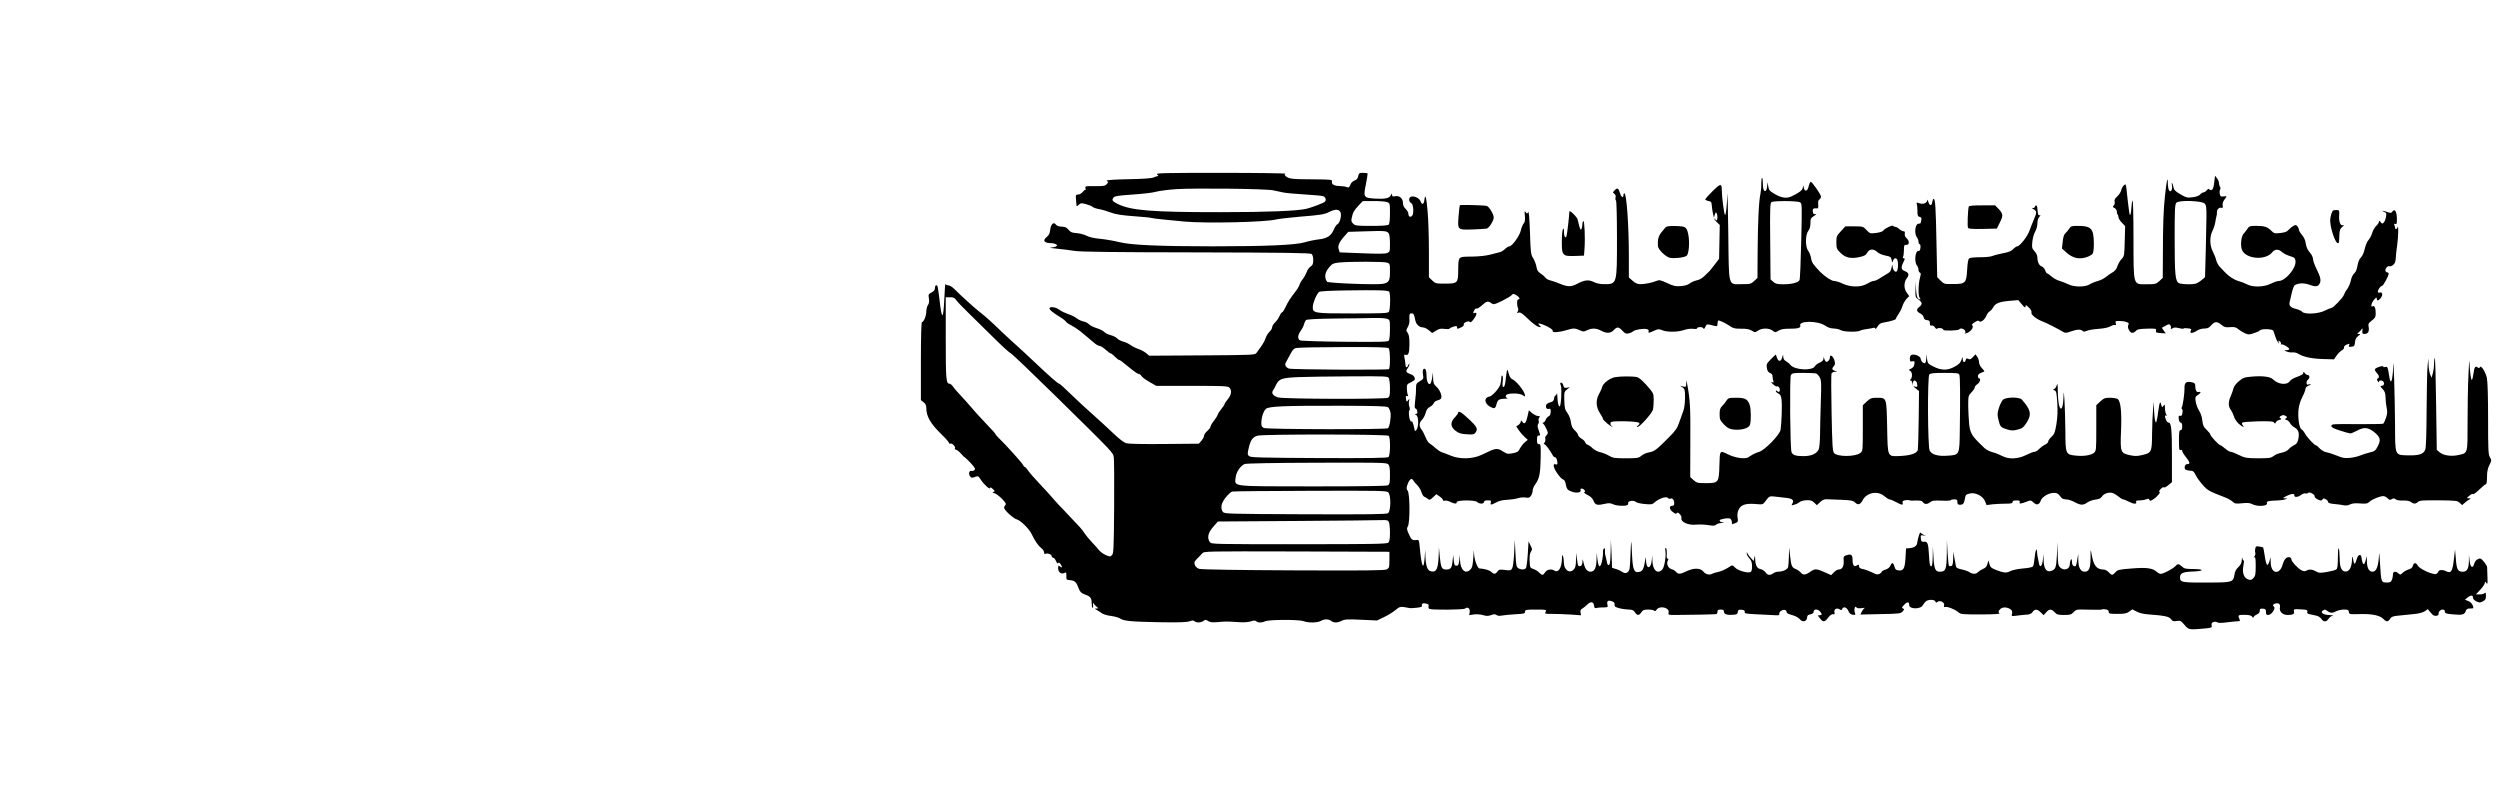 <?xml version="1.0" standalone="no"?>
<!DOCTYPE svg PUBLIC "-//W3C//DTD SVG 20010904//EN"
 "http://www.w3.org/TR/2001/REC-SVG-20010904/DTD/svg10.dtd">
<svg version="1.0" xmlns="http://www.w3.org/2000/svg"
 width="2313pt" height="741pt" viewBox="0 0 2313 741"
 preserveAspectRatio="xMidYMid meet">
<g transform="translate(0,741) scale(0.1,-0.1)"
fill="#000000" stroke="none">
<path d="M10706 5795 c10 -8 15 -14 9 -14 -5 1 -23 -4 -40 -12 -21 -9 -88 -14
-232 -17 -116 -2 -203 -7 -203 -13 0 -5 5 -9 10 -9 6 0 2 -10 -9 -22 -18 -19
-30 -21 -112 -20 -87 1 -91 0 -86 -20 3 -11 3 -17 0 -14 -3 3 -14 -6 -25 -19
-11 -14 -30 -25 -43 -25 -20 0 -23 -4 -21 -32 2 -18 4 -44 5 -57 1 -24 1 -24
21 -6 19 17 26 18 68 6 26 -7 54 -18 62 -26 8 -7 35 -16 60 -20 24 -4 72 -18
106 -31 46 -17 99 -26 210 -34 82 -6 156 -13 164 -16 8 -3 60 -10 115 -15 55
-5 143 -14 195 -19 192 -18 754 -6 849 20 20 5 117 16 216 25 207 17 227 21
277 46 79 40 120 12 99 -68 -6 -23 -18 -44 -26 -47 -9 -3 -24 -25 -34 -49 -26
-60 -62 -83 -141 -92 -36 -4 -94 -16 -130 -27 -84 -25 -354 -37 -850 -37 -495
0 -762 12 -865 39 -44 11 -122 25 -172 30 -59 5 -106 16 -130 29 -21 11 -62
22 -92 24 -43 3 -57 9 -75 31 -17 21 -31 28 -63 29 -27 1 -47 8 -55 20 -20 28
-47 2 -52 -51 -3 -31 -11 -48 -30 -63 -44 -35 -27 -58 44 -59 14 0 32 -5 40
-10 13 -9 13 -11 0 -20 -8 -5 -31 -10 -50 -11 -19 -1 8 -5 60 -10 52 -5 124
-14 160 -20 47 -9 356 -13 1122 -14 829 -2 1061 -5 1073 -15 9 -8 15 -29 15
-56 0 -35 -5 -47 -24 -60 -14 -8 -30 -31 -36 -50 -7 -19 -22 -47 -34 -62 -13
-15 -27 -38 -31 -52 -4 -14 -19 -41 -34 -60 -62 -82 -72 -98 -95 -147 -14 -29
-29 -53 -34 -53 -5 0 -16 -15 -23 -32 -7 -18 -26 -45 -41 -60 -15 -14 -28 -35
-28 -45 0 -11 -11 -30 -25 -43 -13 -12 -30 -39 -36 -59 -6 -20 -25 -54 -41
-76 -16 -22 -35 -49 -43 -60 -13 -19 -26 -20 -503 -23 l-490 -3 -28 24 c-16
13 -47 30 -69 37 -22 7 -54 23 -71 35 -17 13 -48 28 -71 34 -22 6 -48 19 -57
30 -9 10 -36 24 -60 30 -23 6 -50 19 -60 30 -10 11 -42 27 -70 35 -29 9 -61
25 -71 36 -10 11 -33 23 -52 26 -19 4 -46 17 -61 29 -15 12 -50 30 -79 39 -28
10 -63 26 -77 37 -35 28 -96 37 -96 15 0 -14 30 -38 114 -90 17 -11 35 -26 39
-33 4 -7 27 -23 50 -34 23 -12 58 -35 77 -50 19 -16 48 -39 63 -52 15 -12 44
-37 64 -54 20 -18 44 -33 55 -33 10 0 35 -16 57 -35 21 -19 43 -35 48 -35 5 0
22 -13 38 -30 16 -16 33 -30 38 -30 9 0 24 -11 120 -90 27 -22 55 -40 63 -40
7 0 19 -9 26 -20 7 -12 41 -36 75 -55 l61 -35 330 0 c287 0 333 -2 346 -16 25
-25 19 -69 -14 -107 -16 -19 -30 -40 -30 -45 0 -6 -13 -26 -29 -44 -15 -18
-31 -43 -35 -55 -4 -12 -20 -38 -36 -58 -17 -21 -30 -44 -30 -51 0 -8 -13 -26
-30 -41 -16 -14 -30 -34 -30 -44 0 -10 -11 -31 -24 -46 l-24 -28 -319 -3
c-199 -2 -331 1 -353 7 -22 7 -67 41 -120 92 -47 45 -135 126 -196 180 -61 54
-153 139 -203 188 -51 50 -96 91 -101 91 -12 0 -84 63 -233 204 -70 66 -144
135 -163 151 -20 17 -82 74 -138 127 -107 103 -131 125 -211 189 -46 36 -158
138 -230 209 -17 17 -40 30 -52 30 -12 0 -23 6 -25 12 -3 7 -8 -52 -11 -131
-10 -211 -23 -210 -47 4 -7 55 -14 103 -17 108 -10 16 -23 6 -23 -18 0 -17 -9
-29 -31 -41 -29 -15 -31 -18 -25 -55 5 -28 2 -47 -9 -62 -8 -12 -15 -39 -15
-60 0 -40 -24 -97 -40 -97 -6 0 -10 -133 -10 -361 l0 -361 25 -20 c17 -13 25
-29 25 -51 0 -80 38 -146 143 -248 37 -36 67 -71 67 -77 0 -6 6 -9 13 -6 17 6
51 -31 42 -45 -3 -6 0 -11 8 -11 8 0 29 -16 46 -35 17 -19 32 -35 35 -35 3 0
27 -24 55 -52 38 -41 47 -56 38 -66 -6 -7 -18 -11 -28 -9 -22 6 -31 -26 -14
-50 12 -16 18 -16 45 -6 29 11 32 10 54 -25 29 -45 86 -96 86 -77 0 9 8 6 24
-8 22 -19 23 -23 8 -28 -13 -5 -11 -7 8 -12 14 -3 45 -27 70 -52 34 -35 41
-48 32 -57 -7 -7 -12 -18 -12 -26 0 -21 87 -101 118 -108 34 -9 114 -87 136
-134 31 -65 61 -109 89 -130 15 -12 27 -30 27 -41 0 -12 4 -17 11 -14 16 11
59 -4 59 -20 0 -8 6 -15 14 -15 7 0 19 -14 26 -31 8 -19 16 -26 20 -19 5 8 13
5 23 -11 19 -26 14 -38 -8 -19 -13 11 -15 8 -15 -18 0 -37 29 -58 59 -43 16 9
18 6 17 -27 -1 -36 0 -37 36 -40 42 -4 57 -18 78 -76 13 -34 23 -43 59 -57 51
-18 61 -32 61 -81 0 -20 4 -39 8 -42 5 -3 7 9 5 27 -2 18 0 25 3 17 4 -8 16
-23 28 -32 20 -17 21 -18 1 -18 -19 0 -19 -1 1 -13 12 -6 33 -20 48 -31 14
-10 52 -21 85 -25 32 -4 69 -14 83 -23 36 -24 99 -30 363 -35 173 -3 251 -1
278 8 29 10 40 10 49 1 16 -16 59 -14 82 3 17 13 23 13 44 -1 18 -12 39 -14
85 -10 75 7 90 7 192 0 52 -4 93 -1 118 7 29 9 40 10 49 1 15 -15 53 -15 81
-1 31 17 313 18 356 2 44 -17 130 -16 161 2 33 19 71 19 96 0 25 -19 58 -19
97 1 27 14 53 16 179 10 l148 -7 64 31 c36 16 83 46 106 65 42 35 47 36 125
20 11 -3 44 -2 73 2 38 4 52 10 48 19 -7 19 11 27 41 19 18 -4 24 -11 20 -25
-3 -10 1 -21 9 -24 28 -11 315 -8 328 3 24 20 48 2 44 -31 l-5 -30 43 7 c25 3
60 1 84 -6 33 -10 48 -10 76 0 27 10 38 10 49 1 10 -8 28 -10 52 -5 21 4 77 9
126 12 78 4 87 6 87 24 0 17 8 19 100 19 98 0 100 -1 90 -20 -10 -19 -8 -20
62 -20 40 0 116 -3 169 -6 l97 -7 -5 26 c-4 18 1 28 16 36 11 6 32 23 46 37
32 32 59 28 63 -9 3 -21 8 -27 19 -23 8 3 36 6 63 6 43 0 48 2 43 20 -10 37 3
50 37 38 24 -8 30 -16 28 -32 -2 -17 5 -23 42 -33 25 -7 64 -12 87 -13 34 0
46 -5 59 -25 21 -32 39 -32 60 0 14 21 24 25 65 25 26 0 51 -5 54 -11 5 -6 13
-3 22 10 29 42 122 18 111 -27 -6 -20 -2 -22 55 -22 166 1 364 5 385 8 6 1 12
11 12 22 0 16 7 20 30 20 23 0 30 -4 30 -20 0 -23 29 -33 86 -28 32 2 40 7 42
26 3 19 9 23 35 20 24 -2 31 -7 29 -20 -2 -15 12 -17 115 -22 65 -3 138 -6
163 -8 38 -3 45 0 42 14 -3 19 33 42 54 34 8 -3 14 -12 14 -20 0 -9 19 -19 51
-27 30 -8 58 -23 69 -36 28 -36 70 -24 70 19 0 13 10 20 30 24 21 5 30 12 30
25 0 28 44 25 64 -5 15 -23 14 -25 -5 -28 l-21 -3 22 -28 c28 -36 42 -34 75 9
18 23 33 34 45 31 13 -3 16 1 12 19 -5 28 22 43 48 26 14 -9 19 -8 24 3 10 27
42 17 57 -17 10 -24 22 -34 42 -36 24 -3 26 -1 18 20 -10 28 1 69 14 49 5 -9
21 -11 49 -8 22 3 35 4 28 1 -7 -3 -19 -18 -26 -33 l-14 -27 186 4 c176 3 188
5 205 25 17 19 17 22 3 27 -13 4 -12 10 10 33 29 31 49 31 48 -1 -1 -40 105
-41 126 -2 5 10 17 26 26 34 20 21 83 21 90 1 5 -12 9 -13 20 -4 23 19 68 -5
61 -32 -4 -15 -2 -19 8 -15 19 7 95 -23 123 -48 22 -20 36 -21 207 -21 116 0
180 4 174 10 -13 13 -11 21 7 39 20 21 63 20 93 0 17 -12 21 -22 16 -41 -6
-26 -6 -26 47 -19 29 4 70 8 90 9 26 1 43 9 53 24 21 30 43 29 76 -3 l27 -26
23 26 c28 33 49 33 79 1 20 -22 32 -25 87 -25 56 0 67 3 88 26 24 26 26 26
145 23 66 -2 120 -1 120 2 0 3 14 4 30 1 21 -3 30 -10 30 -23 0 -17 8 -19 80
-19 67 0 86 4 109 21 l29 21 39 -20 c22 -13 64 -23 103 -26 158 -12 199 -20
216 -45 14 -19 22 -22 53 -17 33 6 39 3 72 -36 41 -47 39 -46 190 -33 62 6 66
8 61 30 -3 17 2 25 18 30 11 4 26 2 33 -3 8 -7 40 -7 92 0 44 5 90 10 102 10
19 0 20 3 11 24 -15 32 -8 37 54 35 37 0 57 -6 66 -18 7 -10 12 -12 12 -4 0 6
12 17 28 24 15 7 27 18 28 25 1 6 2 17 3 23 0 6 13 9 29 7 22 -2 27 -8 27 -31
-1 -22 4 -27 22 -27 27 0 69 58 53 74 -15 15 -12 24 9 31 33 10 51 -4 45 -35
-8 -38 24 -70 70 -70 51 0 67 9 60 34 -5 20 -2 21 61 18 59 -3 66 -6 62 -22
-4 -14 3 -20 27 -24 17 -4 44 -9 59 -13 16 -3 35 -16 44 -29 20 -31 46 -31 67
0 8 14 26 27 38 29 13 2 0 5 -28 6 -56 1 -91 24 -63 42 19 12 22 11 45 -6 25
-19 45 -19 80 0 16 8 48 15 71 15 36 0 42 -3 45 -22 3 -22 6 -23 98 -20 113 4
191 -12 221 -45 28 -29 43 -29 62 1 13 20 27 25 79 30 35 4 97 10 138 14 48 4
85 14 104 26 l28 20 27 -33 c20 -24 33 -32 52 -29 13 2 23 9 21 17 -4 19 17
41 39 41 12 0 19 -7 19 -19 0 -16 11 -20 80 -26 85 -8 103 -2 115 36 5 14 16
19 40 19 32 0 33 1 23 28 -7 18 -23 34 -42 41 l-31 12 24 19 c30 25 51 25 51
1 0 -12 12 -26 31 -35 28 -14 34 -14 60 0 24 12 29 21 29 51 0 29 -3 34 -12
25 -7 -7 -27 -12 -46 -12 l-35 0 42 45 c22 24 41 52 41 62 0 15 1 15 13 -1 12
-16 13 -8 11 55 -1 41 -2 82 -3 91 0 10 -15 33 -31 52 -27 31 -33 33 -55 22
-15 -6 -29 -24 -33 -41 -14 -50 -36 -37 -43 25 l-6 55 -1 -62 c-2 -67 -18 -93
-56 -93 -46 0 -57 20 -64 115 l-8 90 -11 -94 c-13 -111 -26 -130 -75 -105 -29
15 -68 11 -68 -6 0 -5 -9 -14 -19 -20 -26 -13 -154 44 -172 77 -16 30 -37 29
-45 -2 -4 -17 -16 -27 -39 -34 -18 -5 -43 -19 -55 -31 -20 -20 -23 -20 -39 -6
-27 24 -51 20 -51 -8 0 -14 -4 -36 -10 -50 -8 -22 -16 -26 -49 -26 -50 0 -51
3 -61 179 -4 75 -8 111 -9 81 -5 -110 -24 -160 -60 -160 -32 0 -51 33 -52 91
l-1 54 -10 -38 c-15 -57 -29 -48 -40 28 -5 33 -32 23 -43 -17 -13 -47 -23 -56
-29 -27 -3 13 -7 33 -9 44 -3 11 -5 2 -6 -21 -2 -64 -19 -103 -49 -111 -38 -9
-62 25 -64 93 -3 93 -5 114 -11 121 -4 3 -7 -37 -7 -89 0 -67 -4 -99 -13 -106
-7 -7 -46 -17 -86 -24 -65 -11 -76 -11 -103 5 -34 19 -61 22 -89 7 -14 -8 -27
-7 -47 4 -34 18 -92 81 -92 100 0 22 -31 28 -51 10 -11 -10 -24 -35 -30 -58
-27 -99 -108 -86 -110 17 l-2 52 -10 -38 c-6 -20 -15 -36 -21 -34 -6 2 -16 38
-22 80 -6 42 -13 79 -15 81 -2 2 -18 6 -36 9 -27 5 -32 3 -37 -18 -3 -13 -3
-31 0 -39 3 -9 0 -24 -7 -33 -10 -12 -10 -15 -1 -9 9 5 12 -13 12 -82 0 -76
-3 -91 -21 -111 -14 -15 -27 -20 -42 -15 -47 13 -65 64 -50 135 5 27 6 46 2
43 -4 -2 -10 6 -12 18 -3 15 -5 10 -6 -14 -1 -27 -9 -44 -32 -66 -21 -20 -32
-41 -36 -71 -9 -65 -23 -70 -198 -71 -294 -2 -305 -1 -305 49 0 38 28 50 125
53 103 4 98 23 -7 23 -65 0 -80 3 -100 23 -30 27 -40 28 -64 1 -21 -23 -109
-69 -133 -69 -8 0 -24 8 -35 18 -40 36 -95 43 -233 32 -116 -9 -130 -12 -151
-35 -28 -31 -33 -31 -62 0 -13 14 -34 25 -46 25 -66 0 -94 36 -112 140 -9 55
-10 55 -10 -33 0 -94 -14 -127 -54 -127 -37 0 -58 36 -59 103 l-1 62 -9 -54
c-11 -62 -12 -66 -34 -58 -9 4 -15 19 -15 39 0 25 -3 29 -10 18 -5 -8 -10 -27
-10 -42 0 -46 -55 -63 -90 -28 -17 17 -20 35 -22 127 l-2 108 -5 -117 c-6
-123 -12 -139 -58 -152 -39 -12 -63 24 -65 97 l-1 62 -6 -54 c-6 -57 -27 -80
-35 -39 -3 13 -8 37 -11 53 -4 17 -8 42 -8 57 -3 47 -15 20 -22 -50 -4 -38
-10 -75 -15 -82 -5 -8 -39 -16 -92 -20 -47 -4 -97 -14 -117 -24 -37 -20 -61
-18 -135 11 -42 16 -51 24 -59 53 l-10 35 -9 -33 c-6 -24 -18 -37 -42 -47 -18
-8 -38 -21 -46 -29 -16 -20 -49 -20 -77 -1 -12 8 -44 20 -72 26 -40 8 -52 15
-55 32 -3 12 -9 47 -14 77 l-9 55 -2 -63 c-1 -46 -5 -64 -16 -69 -9 -3 -19 -2
-23 1 -3 4 -9 60 -13 124 l-6 117 -1 -131 c-2 -143 -10 -164 -64 -164 -42 0
-53 24 -59 134 l-6 101 -1 -92 c-2 -71 -5 -93 -15 -93 -11 0 -16 27 -20 107
-6 110 -13 125 -52 120 -16 -1 -21 5 -23 31 -3 31 -2 32 25 27 28 -5 28 -5 3
5 -13 6 -27 16 -31 21 -6 10 -25 -50 -31 -96 -4 -27 -27 -43 -69 -47 l-34 -3
-5 -86 c-6 -99 -18 -122 -64 -117 -24 2 -31 9 -38 35 -10 39 -25 42 -38 9 -5
-15 -22 -29 -44 -36 -20 -6 -36 -16 -36 -20 0 -5 -9 -14 -21 -20 -16 -9 -29
-7 -67 13 -26 13 -64 27 -84 31 -29 5 -38 12 -38 27 0 17 -3 18 -20 7 -27 -17
-40 2 -40 55 0 43 -15 54 -57 39 -26 -8 -28 -13 -25 -54 3 -50 -15 -78 -48
-78 -11 0 -30 -12 -43 -26 l-25 -26 -62 28 c-72 32 -88 33 -127 6 -46 -33 -70
-36 -90 -12 -10 12 -32 28 -50 35 -36 15 -40 27 -52 131 l-8 69 -2 -80 c-1
-44 -4 -90 -7 -102 -6 -23 -49 -43 -93 -43 -14 0 -35 -7 -45 -15 -29 -22 -53
-18 -71 9 -9 13 -29 26 -46 30 -33 6 -48 35 -50 94 -1 34 -2 35 -8 9 l-6 -28
-26 28 c-15 15 -29 35 -32 43 -4 12 -6 12 -6 -2 -1 -9 10 -29 24 -44 19 -21
25 -38 25 -74 0 -34 -5 -50 -15 -54 -29 -11 -117 15 -142 42 -20 22 -27 24
-41 14 -37 -26 -89 -50 -118 -55 -17 -3 -41 -10 -53 -16 -26 -15 -61 -6 -82
21 -26 33 -87 34 -151 4 -66 -31 -79 -32 -102 -7 -10 11 -29 22 -42 25 -30 8
-48 49 -34 77 8 13 7 19 0 19 -6 0 -11 10 -10 23 4 43 0 77 -9 77 -4 0 -6 -11
-3 -25 9 -48 -9 -156 -29 -176 -45 -45 -88 -6 -91 84 -2 62 -2 62 -5 10 -7
-90 -51 -97 -54 -8 -1 39 -2 38 -10 -13 -12 -69 -23 -88 -53 -94 -49 -10 -60
19 -67 171 -6 147 -8 144 -14 -21 -2 -59 -6 -116 -10 -128 -10 -32 -38 -42
-66 -22 -13 9 -40 22 -59 27 l-35 11 -5 129 -6 130 -2 -102 c-1 -56 -5 -108
-8 -117 -10 -27 -23 -18 -29 22 -4 20 -9 44 -12 52 -3 8 -5 28 -4 44 2 19 -1
26 -9 21 -6 -4 -10 -19 -9 -33 2 -33 -10 -105 -22 -123 -13 -22 -23 -1 -30 59
l-6 57 -2 -65 c-1 -74 -19 -110 -55 -110 -31 0 -52 26 -64 80 -9 41 -10 42
-11 12 -1 -19 -7 -35 -16 -39 -23 -8 -27 -1 -35 64 l-7 58 -2 -67 c-1 -54 -5
-72 -22 -89 -39 -39 -89 -3 -90 65 0 23 -4 50 -9 61 -7 15 -9 9 -9 -26 -2 -85
-33 -133 -72 -108 -27 17 -66 10 -83 -16 -20 -31 -29 -31 -56 -3 -11 12 -35
27 -53 33 -31 10 -32 12 -35 73 -2 44 2 71 12 87 14 20 13 26 -4 59 l-18 36
-7 -117 c-4 -65 -12 -124 -17 -130 -14 -17 -50 -16 -73 1 -16 11 -19 32 -24
137 l-6 124 -6 -120 c-3 -66 -11 -131 -18 -143 -11 -21 -17 -23 -67 -16 -49 6
-57 4 -70 -15 -19 -26 -32 -26 -58 -2 -17 16 -62 28 -108 31 -19 1 -48 83 -50
137 -1 45 -3 37 -7 -34 -5 -77 -10 -96 -28 -114 -45 -46 -92 -2 -95 89 l-1 47
-6 -50 c-5 -41 -9 -50 -26 -50 -17 0 -21 8 -25 50 l-5 50 -6 -58 c-6 -63 -17
-77 -60 -77 -39 0 -48 18 -58 116 l-8 89 -2 -65 c-4 -134 -21 -170 -74 -156
-31 7 -46 50 -49 141 l-2 60 -5 -75 c-10 -129 -29 -86 -46 101 -6 64 -7 65
-33 62 -36 -5 -45 3 -69 58 -18 40 -19 49 -7 70 20 37 19 297 -2 327 -13 19
-13 27 -2 58 18 49 38 65 52 40 6 -11 24 -32 39 -46 15 -15 32 -43 38 -64 6
-20 18 -40 27 -43 9 -3 24 -12 33 -20 14 -12 20 -10 47 15 l31 29 30 -21 c17
-11 31 -26 31 -33 0 -6 8 -9 19 -6 10 3 32 -2 49 -11 37 -19 63 -21 59 -3 -4
20 169 22 189 2 20 -20 64 -20 64 0 0 10 10 15 34 15 29 0 33 -3 29 -20 -7
-25 3 -25 52 2 26 14 61 22 101 23 34 2 78 8 98 15 21 7 52 9 71 6 27 -5 36
-3 49 16 9 12 16 34 16 48 0 14 11 41 25 60 37 50 47 100 49 243 2 117 1 127
-16 127 -14 0 -18 8 -18 40 0 29 4 40 15 40 18 0 18 -2 0 50 -11 32 -12 46 -4
56 6 8 8 21 5 30 -4 9 -1 23 5 30 9 11 7 14 -11 14 -12 0 -36 12 -54 26 l-31
27 -12 -53 c-14 -66 -28 -81 -48 -54 -12 16 -14 16 -15 3 0 -9 -10 -23 -21
-31 l-21 -14 24 -36 c14 -20 38 -48 54 -62 l29 -26 -28 -23 c-15 -13 -35 -39
-45 -58 -14 -29 -24 -35 -66 -43 -39 -8 -53 -7 -75 7 -73 46 -72 46 -211 -21
-81 -40 -203 -44 -286 -9 -32 13 -70 28 -84 32 -14 4 -39 21 -57 37 -17 17
-41 35 -53 42 -12 6 -30 32 -40 58 -10 26 -27 59 -39 74 -24 31 -22 63 8 93
11 11 25 38 31 60 7 29 19 45 40 56 16 8 31 24 35 34 3 11 19 22 35 26 15 3
31 12 34 20 9 25 -13 78 -44 106 -26 24 -30 36 -31 81 l-2 53 -6 -47 c-4 -27
-12 -53 -18 -59 -16 -16 -35 23 -35 75 0 48 -10 72 -27 61 -8 -4 -10 -21 -6
-49 7 -41 5 -44 -29 -64 -32 -19 -35 -25 -35 -64 1 -24 -3 -76 -8 -115 -6 -54
-6 -73 3 -73 6 0 14 -11 16 -25 4 -18 1 -25 -11 -25 -14 -1 -14 -2 2 -11 22
-13 24 -106 3 -135 -14 -18 -15 -18 -21 11 -13 57 -16 65 -29 65 -16 0 -29 90
-16 104 5 5 4 20 -1 33 -5 13 -6 36 -3 51 6 26 6 26 -8 8 -15 -18 -15 -18 -20
13 -4 25 -1 31 10 26 11 -4 12 -1 6 12 -4 10 -8 36 -8 58 -1 36 2 41 37 57 20
10 37 22 37 27 0 25 -15 41 -46 51 -37 13 -41 25 -19 54 8 11 15 27 14 35 0
10 -4 7 -9 -6 -13 -31 -25 -29 -27 5 -1 15 -5 42 -9 61 -5 28 -4 33 8 28 28
-10 38 15 38 98 0 59 -4 87 -16 104 -16 22 -16 25 0 53 10 16 17 43 16 61 -3
57 -1 67 19 67 20 0 24 -8 36 -67 7 -36 38 -63 71 -63 13 0 36 -12 53 -26 l31
-26 36 22 c28 18 44 21 80 16 24 -3 44 -2 44 2 0 4 16 12 35 18 31 10 35 9 35
-6 0 -16 2 -16 34 -2 21 9 32 21 29 29 -7 17 47 39 57 23 4 -7 17 3 33 24 30
39 36 69 12 60 -18 -7 -19 0 -4 27 5 11 14 17 20 13 5 -3 28 10 49 30 45 40
56 43 88 20 21 -15 27 -13 100 22 42 21 82 45 89 54 11 13 15 13 39 0 30 -17
43 -40 22 -40 -14 0 -17 -52 -3 -83 4 -10 2 -23 -4 -31 -10 -12 -8 -13 9 -9
17 5 37 -9 88 -59 37 -36 80 -69 96 -72 27 -7 27 -6 12 10 -23 23 -16 26 25
12 54 -19 101 -50 95 -63 -6 -16 69 -9 132 11 55 18 76 18 118 -2 31 -15 37
-15 68 0 45 21 83 20 129 -4 50 -27 88 -26 117 5 31 33 46 32 81 -6 24 -26 34
-30 57 -24 15 3 34 12 42 19 18 16 97 28 127 20 13 -4 20 -11 16 -20 -7 -18 4
-17 52 6 36 16 43 17 74 4 44 -19 145 -18 201 2 26 9 61 14 83 11 20 -3 37 -2
37 3 0 15 50 18 58 3 6 -11 11 -8 20 13 13 27 11 27 90 7 18 -4 22 -1 22 19 0
14 3 27 6 31 7 7 73 -25 118 -56 22 -15 43 -20 94 -19 48 1 75 -4 98 -17 31
-19 32 -19 60 0 38 25 102 24 134 -1 24 -18 26 -18 55 0 21 13 49 18 96 18 79
-1 112 8 105 28 -18 47 159 48 229 1 26 -18 53 -27 80 -27 22 -1 51 -7 65 -15
29 -17 152 -20 180 -5 10 6 38 12 62 15 24 3 51 8 61 11 10 3 17 0 17 -8 0 -7
9 1 20 19 14 24 29 34 57 38 67 12 113 26 113 34 0 5 12 26 26 47 15 21 31 55
36 74 6 19 22 47 36 63 l26 27 -22 30 c-29 38 -29 98 -1 134 25 31 19 53 -16
66 -36 14 -39 32 -17 79 17 34 18 41 6 41 -10 0 -12 5 -7 13 4 6 8 35 8 62 0
45 2 50 23 49 29 -1 30 36 1 62 -13 12 -19 27 -16 41 3 17 0 23 -13 23 -9 0
-26 9 -38 20 -12 11 -28 20 -36 20 -8 0 -17 4 -20 9 -7 11 -82 -24 -93 -44 -5
-8 -32 -17 -65 -21 -56 -7 -58 -6 -89 27 -31 33 -33 34 -114 34 l-82 0 -41
-45 c-39 -41 -42 -48 -42 -103 0 -55 3 -62 38 -97 46 -46 97 -57 177 -39 45
10 59 18 71 41 18 35 58 38 92 6 13 -13 47 -28 75 -33 46 -9 53 -14 58 -40 6
-28 7 -29 14 -7 8 26 30 29 39 6 12 -32 6 -102 -9 -108 -17 -6 -34 21 -36 56
-1 13 -5 5 -8 -16 -5 -32 -13 -44 -42 -60 -20 -12 -51 -31 -70 -43 -19 -13
-43 -23 -54 -23 -11 0 -38 -12 -60 -25 -56 -35 -152 -35 -227 0 -29 14 -65 25
-80 25 -23 0 -87 42 -127 83 -67 70 -79 88 -85 127 -4 24 -16 54 -26 68 -29
36 -28 149 0 185 13 17 20 40 20 71 0 41 3 48 33 67 22 14 26 19 12 17 -15 -2
-21 3 -23 25 -3 26 6 32 43 28 7 0 9 14 7 36 -3 26 0 40 13 49 10 8 15 20 11
31 -8 25 -79 126 -92 130 -5 2 -14 -16 -20 -39 -10 -48 -34 -58 -45 -18 l-6
25 -4 -24 c-4 -23 -39 -49 -107 -80 -42 -20 -94 -12 -152 23 -51 30 -55 36
-61 77 -6 41 -6 42 -8 9 -4 -82 -41 -77 -41 5 0 30 -3 56 -7 58 -5 3 -8 -20
-8 -51 1 -32 -3 -73 -7 -92 -16 -75 -25 -255 -27 -578 l-1 -204 -31 -29 c-29
-27 -36 -29 -114 -29 -129 0 -119 -38 -125 469 -3 234 -7 399 -8 366 -4 -99
-14 -195 -22 -195 -8 0 -30 167 -30 227 0 68 -11 67 -84 -5 -37 -37 -68 -71
-69 -77 -1 -5 12 -12 28 -15 26 -5 30 -10 32 -40 1 -19 6 -53 11 -75 l9 -40 8
28 c6 21 10 25 16 15 12 -18 11 -68 -1 -68 -5 0 -10 5 -10 12 0 6 -3 8 -7 4
-4 -4 5 -18 21 -32 l27 -26 -3 -157 -3 -156 -38 -50 c-20 -27 -42 -54 -47 -60
-6 -5 -27 -27 -48 -47 -23 -23 -51 -39 -75 -43 -20 -4 -49 -17 -64 -28 -17
-14 -45 -22 -83 -25 -48 -4 -67 1 -125 28 -63 29 -73 31 -100 20 -41 -17 -103
-29 -147 -30 -28 0 -46 8 -73 31 l-35 31 0 197 c0 282 -21 581 -41 581 -5 0
-9 -6 -9 -14 0 -32 -19 -24 -30 11 -17 53 -25 58 -50 33 -20 -20 -21 -22 -4
-34 11 -8 15 -21 11 -34 -3 -12 -1 -25 4 -28 5 -3 9 -155 9 -351 0 -430 2
-423 -125 -423 -31 0 -66 8 -90 20 -46 24 -87 19 -154 -17 -55 -29 -87 -29
-159 1 -31 13 -72 27 -89 31 -18 3 -39 16 -47 27 -8 11 -28 28 -44 38 -23 14
-32 29 -37 61 -4 24 -18 59 -30 79 -22 32 -24 50 -30 239 -5 140 -10 199 -17
187 -9 -16 -10 -16 -23 0 -10 15 -12 10 -7 -34 3 -39 1 -57 -11 -70 -9 -10
-21 -39 -27 -66 -11 -50 -81 -146 -106 -146 -7 0 -25 -11 -40 -25 -15 -14 -37
-27 -48 -29 -12 -3 -50 -12 -86 -22 -42 -11 -104 -18 -175 -19 -128 -1 -122 5
-124 -131 -1 -114 -7 -119 -120 -119 -86 0 -91 1 -120 29 l-31 30 0 235 c0
130 -5 298 -12 374 -11 131 -23 173 -30 105 -4 -40 -23 -47 -35 -12 -12 35
-76 60 -98 37 -15 -14 -7 -47 14 -55 16 -6 23 -92 8 -112 -16 -22 -37 -13 -37
16 0 11 -11 31 -25 44 -16 15 -25 34 -25 54 0 43 -31 71 -70 64 -25 -5 -30 -3
-31 12 0 17 -2 16 -11 -3 -13 -28 -55 -37 -148 -31 -104 6 -108 13 -83 132 11
53 17 98 15 101 -3 3 -22 5 -42 5 -34 0 -38 -3 -44 -30 -4 -22 -14 -34 -34
-41 -17 -6 -32 -21 -39 -39 -10 -26 -14 -29 -35 -21 -12 5 -42 9 -66 9 -49 1
-76 17 -69 43 4 16 -9 18 -176 19 -193 1 -222 4 -250 28 -13 12 -15 17 -5 24
7 4 -261 8 -596 8 -547 0 -608 -2 -590 -15z m1074 -146 c30 -6 73 -15 95 -20
22 -5 110 -13 195 -18 85 -5 163 -12 172 -16 23 -9 31 -36 16 -51 -14 -13
-111 -50 -168 -65 -83 -21 -371 -32 -805 -32 -629 0 -820 15 -944 76 -50 25
-57 35 -39 59 11 14 44 19 177 28 91 6 188 17 217 26 29 8 112 19 186 24 175
11 827 4 898 -11z m1054 -109 c25 -9 26 -12 26 -103 0 -59 -4 -97 -12 -105 -8
-8 -58 -12 -160 -12 -136 0 -150 2 -169 21 -16 16 -19 27 -13 52 11 52 21 70
63 115 l40 42 100 0 c55 0 111 -4 125 -10z m3818 -1 c21 -11 21 -14 13 -358
-4 -190 -11 -354 -16 -363 -13 -23 -71 -38 -151 -38 -55 0 -71 4 -92 23 l-25
22 -3 353 c-3 305 -1 354 12 362 21 14 237 12 262 -1z m-3804 -287 c7 -10 12
-46 12 -94 0 -76 -1 -79 -27 -89 -19 -8 -92 -8 -233 -2 l-205 8 -9 28 c-12 32
5 70 57 127 l31 35 161 5 c178 6 195 4 213 -18z m-14 -272 c25 -9 26 -13 26
-84 0 -85 -10 -101 -66 -112 -58 -11 -508 6 -517 20 -27 41 -20 86 23 136 26
30 38 36 88 41 95 10 419 10 446 -1z m18 -268 c14 -14 12 -171 -3 -188 -9 -12
-68 -14 -333 -14 -363 0 -372 2 -370 62 1 37 35 118 58 137 8 7 103 12 252 14
288 4 383 2 396 -11z m-4006 -78 c10 -14 64 -71 122 -127 57 -56 161 -158 231
-227 69 -69 138 -132 154 -140 15 -8 199 -184 409 -390 553 -544 536 -526 543
-574 3 -23 5 -231 3 -463 -3 -382 -5 -424 -20 -439 -16 -16 -20 -16 -58 1 -23
10 -50 30 -61 44 -11 14 -42 49 -68 76 -26 28 -56 64 -66 80 -10 17 -29 41
-42 55 -13 14 -54 57 -91 97 -76 81 -83 88 -108 113 -11 11 -32 35 -49 55 -16
20 -70 79 -119 131 -50 52 -100 110 -113 129 -13 19 -27 35 -32 35 -4 0 -12 9
-17 20 -9 19 -152 178 -221 245 -18 17 -33 35 -33 39 0 4 -40 48 -89 99 -49
51 -108 116 -132 145 -24 29 -69 79 -99 111 -31 32 -64 70 -73 85 -10 14 -24
26 -32 26 -32 0 -35 39 -35 419 l0 381 40 0 c31 0 43 -5 56 -26z m3988 -174
c25 -9 26 -12 26 -97 0 -49 -5 -95 -10 -103 -8 -13 -62 -15 -407 -12 -227 2
-405 8 -415 13 -25 13 -22 49 6 88 14 19 28 46 31 62 4 15 12 32 19 38 8 7
108 12 267 14 140 1 300 3 356 5 56 1 113 -2 127 -8z m14 -272 c15 -15 16
-184 2 -193 -17 -10 -898 -5 -925 5 -28 11 -41 33 -30 53 72 135 69 132 105
138 19 4 215 7 435 8 300 1 404 -2 413 -11z m2 -277 c5 -11 10 -54 10 -95 0
-64 -3 -77 -19 -86 -29 -15 -964 -12 -1015 3 -48 15 -66 39 -48 65 7 9 19 32
27 49 27 58 54 67 205 74 74 3 291 6 482 7 334 2 348 1 358 -17z m-7 -269 c8
-7 18 -30 22 -50 6 -41 -7 -128 -23 -144 -13 -13 -1113 -11 -1147 2 -20 8 -25
16 -25 46 0 51 19 110 42 131 27 24 166 30 689 29 335 -1 429 -4 442 -14z m5
-264 c18 -18 16 -182 -2 -197 -10 -8 -182 -11 -644 -9 -557 3 -633 5 -647 19
-14 14 -14 22 -1 78 17 71 36 97 80 110 50 15 1199 14 1214 -1z m-4 -263 c12
-13 16 -36 16 -100 0 -73 -3 -86 -20 -95 -13 -7 -242 -10 -693 -10 -769 1
-723 -5 -715 81 5 50 42 107 83 126 12 6 276 11 666 12 586 2 648 1 663 -14z
m0 -260 c27 -27 25 -172 -2 -193 -14 -10 -163 -12 -765 -10 -728 3 -749 4
-763 22 -18 25 -18 60 1 96 18 35 65 86 85 92 8 3 333 6 721 7 643 2 708 1
723 -14z m6 -274 c5 -11 10 -55 10 -99 0 -62 -4 -83 -17 -93 -13 -12 -154 -14
-825 -14 -790 0 -810 0 -824 19 -28 39 -18 87 30 141 l44 50 728 5 c401 3 755
6 786 8 48 2 59 -1 68 -17z m5 -351 c0 -69 -2 -75 -25 -88 -20 -10 -186 -12
-865 -9 -509 2 -852 8 -870 14 -19 6 -34 20 -40 36 -8 24 -5 32 20 57 17 16
38 39 48 50 17 20 23 20 875 18 l857 -3 0 -75z"/>
<path d="M20486 5721 c-5 -42 -12 -64 -23 -68 -8 -3 -18 -1 -22 5 -5 8 -12 5
-24 -8 -9 -11 -23 -20 -30 -20 -8 0 -22 -9 -31 -19 -11 -13 -38 -22 -71 -26
-48 -6 -58 -4 -111 27 -47 27 -60 40 -65 66 -8 41 -21 56 -14 16 3 -16 1 -36
-4 -44 -17 -26 -33 4 -34 62 0 79 -12 27 -27 -117 -14 -130 -19 -277 -19 -568
l-1 -188 -32 -30 c-30 -27 -38 -29 -115 -29 -130 0 -123 -26 -124 424 0 216
-4 363 -9 351 -5 -11 -9 -40 -10 -65 -1 -25 -5 -54 -9 -65 -8 -19 -13 19 -36
228 -6 56 -7 58 -25 42 -10 -9 -22 -30 -25 -47 -4 -16 -20 -41 -37 -56 -21
-19 -28 -32 -23 -49 3 -12 -1 -28 -9 -35 -11 -10 -10 -14 8 -23 12 -6 21 -20
21 -32 0 -12 3 -25 8 -29 4 -4 7 -15 7 -24 0 -9 14 -32 31 -50 l31 -32 -4
-139 c-3 -133 -4 -139 -29 -166 -15 -15 -32 -45 -39 -67 -8 -25 -23 -44 -43
-55 -16 -9 -44 -28 -61 -42 -17 -15 -52 -32 -76 -39 -25 -6 -59 -20 -76 -31
-44 -27 -146 -26 -199 1 -22 11 -58 25 -80 31 -22 6 -55 24 -73 40 -18 16 -37
29 -41 29 -5 0 -14 13 -19 29 -6 16 -20 32 -32 36 -24 7 -40 42 -40 84 0 16
-11 40 -26 56 -24 26 -26 34 -21 87 3 32 14 74 26 94 12 20 21 52 21 76 0 25
7 49 17 60 14 15 14 19 3 16 -11 -2 -16 9 -18 45 -3 46 -14 61 -26 32 -3 -9
-13 -12 -23 -9 -10 3 -6 -2 10 -11 33 -19 33 -30 4 -97 -13 -30 -31 -76 -41
-104 -17 -51 -90 -144 -114 -144 -7 0 -23 -11 -36 -25 -17 -18 -43 -29 -99
-39 -42 -8 -85 -20 -96 -25 -11 -6 -59 -11 -108 -11 -48 0 -95 -4 -103 -10
-10 -6 -16 -36 -20 -105 -7 -125 -15 -133 -131 -133 -79 -1 -83 0 -114 31
l-32 32 -7 325 c-6 324 -11 400 -26 400 -5 0 -10 -12 -12 -27 -4 -39 -26 -40
-37 -1 -5 18 -10 25 -10 16 -2 -27 -37 -41 -73 -29 -26 9 -29 8 -24 -5 3 -9 6
-38 6 -66 0 -42 3 -51 21 -55 15 -4 19 -11 15 -27 -3 -11 -6 -24 -6 -28 0 -5
-8 -8 -19 -8 -32 0 -43 -90 -16 -126 8 -10 15 -29 15 -41 0 -13 5 -23 11 -23
6 0 9 -14 7 -32 -2 -24 -8 -32 -19 -30 -29 4 -40 -100 -14 -134 8 -10 15 -29
15 -41 0 -12 6 -23 13 -26 10 -3 10 -13 0 -50 -16 -60 -17 -169 -1 -185 8 -8
8 -12 1 -12 -22 0 -32 28 -36 95 l-3 70 -2 -72 c-2 -70 -1 -73 28 -95 37 -27
38 -44 5 -70 -29 -22 -23 -42 16 -61 13 -7 25 -22 27 -34 2 -15 11 -23 30 -25
22 -2 27 -8 27 -29 0 -20 4 -25 17 -21 9 2 22 -5 29 -17 9 -13 17 -17 24 -11
13 11 55 2 55 -12 0 -11 139 -8 146 4 10 15 43 8 54 -11 7 -14 6 -21 -3 -25
-6 -3 -1 -3 13 0 36 8 74 52 59 70 -8 10 -4 17 22 33 22 14 35 17 40 10 11
-18 49 9 65 46 8 19 22 39 32 44 10 5 24 21 32 36 21 38 55 52 149 61 l84 7
33 -39 c26 -31 33 -35 34 -20 0 18 3 16 30 -9 19 -18 28 -35 25 -46 -7 -20 47
-63 102 -83 35 -13 147 -70 193 -98 16 -10 29 -10 69 5 57 20 92 22 109 5 9
-9 18 -8 39 1 16 7 64 15 108 18 50 4 91 12 110 23 17 10 36 15 44 13 9 -4 11
0 6 16 -6 19 -3 21 34 21 22 0 51 -4 66 -10 21 -8 24 -13 16 -27 -12 -23 13
-73 37 -73 10 0 25 8 33 18 13 15 33 19 104 21 82 2 87 0 82 -18 -4 -17 1 -20
43 -23 l48 -3 -19 26 -18 26 35 19 c30 17 36 17 44 4 6 -8 8 -21 5 -27 -3 -10
0 -10 15 -1 14 9 29 10 59 2 22 -6 42 -8 43 -4 2 4 20 5 40 2 33 -4 36 -6 27
-23 -14 -26 16 -26 56 1 17 11 47 20 68 20 31 0 44 6 65 30 32 37 55 38 95 4
27 -22 38 -25 80 -21 41 3 53 0 77 -20 16 -13 44 -30 63 -38 31 -13 40 -12 88
5 30 11 50 20 44 20 -5 1 3 6 19 10 30 9 96 4 107 -8 3 -4 11 -25 17 -47 6
-22 18 -49 27 -60 15 -20 15 -20 8 0 -6 18 -5 18 10 6 9 -7 14 -18 10 -24 -3
-5 -2 -7 4 -4 12 7 73 -29 73 -43 0 -5 -12 -10 -27 -11 -16 0 -21 -3 -13 -6 8
-2 22 -7 30 -10 8 -3 28 -5 43 -4 15 2 38 -4 50 -12 45 -29 124 -46 226 -49
l105 -3 24 35 c13 19 35 41 48 48 14 8 23 19 21 26 -3 8 6 18 19 25 32 14 35
14 27 -5 -5 -12 0 -15 23 -12 26 3 29 7 32 40 2 26 11 44 29 58 22 17 23 20 7
20 -18 0 -18 2 2 18 12 9 24 24 28 32 3 8 5 0 3 -17 -3 -28 0 -33 19 -33 32 0
46 23 39 62 -6 31 -3 37 29 62 31 23 36 33 36 69 0 47 -12 73 -29 63 -21 -14
-11 33 14 61 19 22 24 24 25 11 0 -23 13 -23 33 0 25 27 22 62 -3 55 -13 -4
-20 0 -20 9 0 18 25 53 39 53 11 0 61 92 61 113 0 6 -7 12 -15 12 -8 0 -15 8
-15 19 0 22 25 45 39 37 5 -3 19 2 32 12 17 14 23 31 25 68 1 27 7 81 13 119
10 68 13 197 4 163 -5 -19 -23 -25 -23 -9 0 5 -3 17 -7 27 -5 13 -3 16 9 12
12 -5 15 4 14 53 -2 65 -20 91 -42 61 -10 -14 -17 -15 -46 -4 -40 14 -64 15
-29 1 20 -8 22 -13 16 -47 -3 -20 -13 -44 -21 -52 -12 -12 -16 -12 -29 5 -12
16 -14 17 -15 4 0 -8 -11 -26 -25 -39 -14 -13 -31 -42 -37 -64 -6 -23 -22 -52
-34 -66 -13 -14 -28 -50 -35 -80 -6 -32 -21 -66 -35 -81 -16 -16 -28 -45 -33
-79 -6 -35 -16 -58 -29 -69 -12 -9 -26 -37 -32 -66 -6 -27 -21 -63 -34 -80
-13 -16 -26 -40 -30 -53 -9 -27 -100 -122 -117 -122 -6 0 -33 -11 -61 -25 -60
-30 -186 -36 -208 -10 -7 9 -32 20 -56 26 -51 13 -68 30 -61 61 3 13 12 52 20
86 8 35 20 68 28 73 31 20 84 22 130 6 59 -21 79 -21 95 1 22 28 16 64 -21
138 -19 38 -35 81 -35 96 0 16 -12 42 -30 62 -20 23 -32 49 -37 81 -4 32 -16
59 -35 80 -15 18 -28 39 -28 47 0 8 -6 22 -13 32 -12 16 -17 17 -38 6 -13 -7
-33 -23 -44 -36 -15 -18 -34 -25 -77 -30 -52 -6 -58 -5 -83 20 -37 37 -65 46
-140 46 -59 0 -66 -2 -82 -27 -10 -15 -25 -35 -34 -44 -24 -24 -33 -111 -16
-152 36 -85 218 -99 279 -22 24 31 61 32 89 4 12 -12 44 -28 73 -38 46 -14 51
-19 54 -48 6 -65 -94 -183 -155 -183 -13 0 -46 -11 -73 -25 -64 -32 -167 -35
-221 -6 -20 11 -56 25 -80 31 -38 10 -90 44 -124 81 -5 6 -24 25 -41 43 -18
17 -35 47 -39 66 -4 19 -18 55 -31 80 -31 58 -32 139 -4 195 11 22 23 58 26
80 3 22 8 47 11 55 3 8 5 24 4 36 -2 25 23 49 43 41 11 -4 13 1 10 20 -3 17 2
37 15 54 27 36 27 36 -8 31 -25 -3 -29 0 -34 25 -3 15 -1 33 3 38 5 6 5 17 0
25 -6 8 -10 25 -10 36 0 12 -8 32 -19 45 l-18 23 -7 -63z m-89 -194 c15 -15
18 -35 17 -130 -1 -100 -11 -530 -13 -549 -1 -5 -20 -21 -43 -38 -36 -26 -49
-30 -110 -30 -38 0 -78 5 -88 10 -34 18 -40 75 -40 407 0 286 2 323 17 338 24
25 234 18 260 -8z"/>
<path d="M13506 5511 c-2 -3 -7 -47 -11 -97 -10 -133 -12 -131 127 -127 62 2
122 6 133 8 22 5 65 73 65 102 0 31 -44 103 -65 108 -34 7 -246 12 -249 6z"/>
<path d="M18215 5498 c-9 -30 -14 -184 -7 -196 6 -9 41 -12 138 -10 l129 3 28
57 c32 64 31 79 -13 126 l-31 32 -120 0 c-87 0 -121 -3 -124 -12z"/>
<path d="M21589 5464 c-14 -4 -31 -61 -30 -99 3 -75 48 -205 71 -205 11 0 12
10 14 81 1 37 7 52 26 69 18 15 20 20 7 16 -24 -7 -39 32 -35 93 3 40 0 46
-17 48 -11 0 -27 -1 -36 -3z"/>
<path d="M14520 5453 c-1 -37 -21 -211 -26 -225 -9 -30 -24 -9 -24 35 0 31 -3
38 -10 27 -5 -8 -10 -61 -10 -117 0 -129 7 -135 126 -131 l79 3 5 65 c7 95 0
261 -11 255 -5 -4 -9 -18 -9 -33 0 -15 -4 -33 -9 -41 -9 -14 -14 -1 -35 89 -5
23 -76 91 -76 73z"/>
<path d="M15411 5308 c-6 -7 -23 -29 -40 -48 -27 -33 -36 -69 -32 -127 2 -31
71 -99 110 -108 41 -9 133 2 155 18 23 17 31 135 14 207 -15 63 -24 67 -130
69 -43 1 -71 -4 -77 -11z"/>
<path d="M19143 5293 c-10 -16 -26 -35 -36 -43 -11 -10 -19 -36 -23 -77 l-7
-62 42 -38 c57 -51 117 -65 184 -43 27 9 54 24 59 34 14 26 14 154 -1 198 -15
44 -47 58 -137 58 -58 0 -65 -2 -81 -27z"/>
<path d="M16383 4085 c-38 -38 -42 -46 -36 -79 4 -27 13 -40 29 -47 16 -6 24
-16 24 -33 0 -13 3 -32 7 -42 5 -14 3 -16 -12 -10 -13 5 -10 -1 9 -19 15 -14
31 -23 36 -20 13 8 33 -23 26 -41 -5 -13 -9 -14 -21 -4 -11 9 -15 9 -15 1 0
-6 11 -16 24 -22 18 -9 25 -21 29 -58 6 -47 0 -218 -9 -277 -7 -47 -148 -191
-200 -205 -21 -6 -56 -22 -77 -36 -32 -23 -44 -25 -95 -21 -34 4 -80 17 -110
32 -82 41 -80 43 -84 -98 -4 -161 -8 -166 -124 -166 -78 0 -86 2 -115 28 l-31
28 1 335 c2 313 -2 380 -29 524 -7 40 -7 40 -9 6 -1 -31 -3 -33 -28 -27 l-28
7 23 -16 c20 -15 22 -24 22 -98 -1 -50 -7 -98 -17 -122 -8 -22 -25 -69 -37
-103 -18 -54 -33 -76 -97 -140 -113 -114 -133 -129 -181 -137 -24 -4 -56 -18
-71 -31 -26 -22 -37 -24 -144 -24 -105 0 -120 2 -157 24 -23 13 -59 28 -80 32
-22 4 -52 20 -69 35 -16 16 -38 31 -48 34 -10 3 -20 14 -23 23 -3 10 -19 26
-36 35 -16 10 -30 25 -30 33 0 8 -13 27 -30 42 -23 21 -31 40 -36 77 -4 30
-17 64 -33 85 -22 30 -26 46 -28 115 -2 76 -1 81 25 102 l27 21 -27 -5 c-23
-4 -28 -1 -34 21 -3 14 -12 26 -20 26 -11 0 -11 -6 -3 -27 11 -30 2 -193 -11
-193 -11 0 -20 37 -21 90 -1 25 -3 37 -6 28 -2 -10 -8 -18 -13 -18 -5 0 -10
-12 -12 -27 -2 -21 -10 -29 -34 -35 -18 -4 -34 -15 -38 -23 -9 -24 3 -43 24
-38 15 4 18 -1 17 -29 -1 -21 -8 -36 -20 -40 -9 -4 -22 -19 -27 -33 -5 -14
-15 -25 -22 -25 -9 0 -9 -3 -2 -8 13 -9 44 -70 44 -87 0 -7 -6 -18 -14 -24 -8
-7 -12 -21 -9 -31 3 -11 0 -27 -7 -35 -8 -10 -9 -15 -1 -15 10 0 52 -56 76
-101 5 -11 15 -19 21 -19 7 0 14 -10 18 -22 10 -38 7 -51 -9 -44 -31 11 -26
-25 9 -78 20 -30 45 -58 56 -61 13 -4 22 -19 26 -43 8 -47 18 -58 60 -72 43
-15 86 -6 78 15 -8 19 19 20 35 1 9 -11 9 -15 -1 -18 -7 -3 6 -15 29 -27 29
-14 48 -32 57 -56 16 -39 35 -43 111 -25 30 7 47 5 69 -5 29 -15 101 -20 130
-9 8 3 12 12 10 19 -8 20 52 30 70 12 8 -8 45 -17 82 -20 58 -6 71 -4 89 12
45 41 116 64 130 41 3 -5 13 -6 21 -3 19 7 34 -13 34 -44 0 -16 -6 -23 -20
-23 -30 0 -25 -35 9 -59 21 -15 30 -18 34 -9 7 20 49 -23 44 -44 -10 -37 63
-70 136 -62 29 3 79 1 111 -4 47 -8 63 -7 74 4 7 8 30 15 50 15 30 2 32 3 10
6 -29 4 -38 21 -15 27 33 11 74 14 85 7 7 -4 14 -18 15 -29 1 -12 2 -22 3 -22
2 0 15 5 30 10 24 10 26 14 20 51 -4 28 -1 51 10 74 21 45 65 59 155 52 66 -6
69 -5 89 21 39 52 39 53 88 48 26 -3 73 -8 105 -12 62 -6 79 -22 59 -55 -10
-16 -8 -17 20 -8 17 4 38 15 48 24 9 8 38 16 63 17 37 2 51 -3 72 -22 l25 -24
30 29 c19 18 39 27 57 26 15 0 77 -3 137 -5 93 -4 111 -7 130 -26 28 -26 48
-19 71 25 38 69 139 87 198 35 19 -16 41 -30 48 -30 8 0 35 -11 61 -25 56 -30
68 -31 61 -6 -4 14 2 19 26 23 17 3 33 2 36 -1 3 -2 30 -4 59 -2 30 1 57 -2
61 -8 16 -27 43 -31 69 -10 23 18 37 20 111 17 47 -2 85 0 85 5 0 4 14 7 30 7
25 0 30 -4 30 -25 0 -20 5 -25 24 -25 29 0 38 12 46 60 5 31 10 36 44 44 52
13 121 -22 142 -72 l14 -35 53 7 c28 3 82 6 120 6 53 0 67 3 67 15 0 11 11 15
36 15 29 0 35 -3 30 -16 -7 -18 14 -16 71 7 30 12 34 11 57 -10 30 -28 53 -22
67 17 12 36 74 72 122 72 28 0 40 -6 57 -30 16 -23 29 -30 54 -30 18 0 54 -11
80 -25 57 -31 79 -31 118 -4 16 12 50 24 75 27 32 3 49 11 60 28 18 29 69 44
102 32 13 -5 37 -20 53 -33 16 -14 35 -25 41 -25 7 0 29 -9 50 -20 45 -24 79
-27 71 -5 -5 12 2 15 29 15 20 0 47 4 62 10 20 8 27 7 31 -4 5 -12 10 -12 34
3 36 21 77 71 59 71 -7 0 -2 11 11 25 13 14 26 21 29 16 4 -5 22 3 41 19 l35
29 0 238 c0 251 -6 313 -31 313 -8 0 -19 12 -24 26 -13 33 -13 47 1 38 8 -5 8
-1 0 14 -6 11 -11 38 -11 58 0 34 -1 36 -14 19 -12 -17 -13 -16 -20 10 -10 40
-16 26 -27 -56 -5 -40 -12 -82 -16 -94 -6 -19 -7 -19 -14 5 -4 14 -8 59 -10
100 l-2 75 -7 -75 c-4 -41 -8 -141 -9 -222 -1 -172 -4 -178 -95 -199 -45 -10
-67 -10 -111 0 -86 19 -89 28 -81 224 7 177 -3 274 -31 295 -9 6 -41 12 -70
12 -47 0 -58 -4 -91 -34 l-37 -35 0 -211 c0 -206 -1 -212 -22 -230 -29 -23
-96 -33 -170 -25 -91 10 -93 14 -94 224 -2 204 -14 444 -17 326 -5 -176 -51
-142 -53 39 -1 78 -3 86 -11 59 -6 -19 -18 -33 -27 -34 -11 0 -10 -3 5 -9 19
-8 22 -19 28 -117 5 -76 2 -134 -8 -197 -13 -77 -19 -93 -45 -117 -17 -15 -31
-35 -31 -44 0 -8 -12 -21 -27 -28 -16 -6 -40 -24 -55 -39 -14 -16 -34 -28 -45
-28 -10 0 -45 -14 -78 -30 -76 -38 -159 -41 -220 -9 -22 12 -62 28 -89 35 -27
7 -61 25 -75 38 -14 14 -37 37 -51 50 -67 66 -82 95 -91 169 -4 39 -8 116 -9
169 0 95 1 98 30 128 17 17 30 37 30 45 0 8 11 22 25 31 24 16 35 54 15 54 -5
0 -10 9 -10 21 0 13 10 23 30 30 17 6 30 13 30 14 0 2 -11 16 -25 31 -14 15
-25 39 -25 53 0 15 -7 37 -16 50 l-17 23 -24 -26 c-19 -21 -28 -24 -42 -16
-15 8 -20 5 -24 -10 -8 -30 -27 -24 -28 8 0 26 -1 25 -12 -8 -9 -26 -24 -42
-62 -62 -66 -37 -123 -36 -195 0 -52 26 -55 30 -61 72 l-6 45 -1 -42 c-2 -29
-6 -43 -16 -43 -17 0 -33 19 -37 45 -4 21 -57 42 -83 32 -10 -4 -16 -18 -16
-35 0 -25 3 -29 23 -25 21 4 23 2 19 -25 -2 -20 -13 -34 -30 -42 -24 -10 -25
-13 -9 -21 20 -11 23 -59 5 -77 -9 -9 -9 -12 -1 -12 7 0 14 -10 16 -22 l4 -23
2 23 c2 35 35 25 39 -12 3 -26 1 -28 -19 -23 -21 6 -20 4 6 -17 l30 -24 -3
-264 c-2 -144 -6 -271 -8 -281 -9 -31 -64 -50 -154 -55 -131 -6 -124 -21 -130
268 -6 277 -3 270 -97 270 -47 0 -58 -4 -91 -34 l-37 -35 0 -211 c0 -207 0
-212 -22 -230 -46 -37 -214 -38 -244 -1 -14 17 -17 71 -23 368 -4 191 -4 356
-1 366 4 10 18 17 34 18 20 1 22 2 6 6 -34 8 -40 21 -21 42 13 15 16 28 11 48
-12 48 -45 73 -45 34 0 -23 -28 -48 -39 -35 -5 5 -11 18 -14 29 -4 18 -5 17
-6 -3 -1 -16 -11 -27 -36 -37 -19 -8 -39 -24 -44 -34 -24 -43 -185 -35 -225
12 -11 14 -31 30 -43 36 -15 8 -23 21 -24 39 -1 26 -1 26 -10 -5 -12 -41 -34
-42 -48 -3 -5 17 -11 30 -13 29 -2 -1 -22 -20 -45 -44z m422 -131 c8 -4 23
-20 32 -37 14 -27 15 -58 9 -227 -3 -107 -7 -244 -7 -304 -1 -60 -6 -120 -12
-133 -19 -41 -67 -63 -141 -63 -72 0 -100 9 -111 37 -13 34 -18 688 -6 711 11
20 19 22 116 22 57 0 111 -3 120 -6z m1323 -11 c7 -18 9 -186 4 -519 -3 -224
-2 -223 -112 -230 -90 -7 -149 10 -167 48 -18 36 -21 682 -3 703 10 12 39 15
142 15 113 0 129 -2 136 -17z"/>
<path d="M22838 3940 c-5 -96 -8 -292 -8 -436 0 -297 4 -284 -85 -304 -66 -15
-139 -4 -173 25 l-27 23 -6 421 c-3 231 -8 424 -12 427 -4 4 -7 -17 -7 -47 0
-30 -5 -72 -12 -94 l-11 -40 -13 30 c-7 17 -14 57 -15 90 l-2 60 -7 -70 c-4
-38 -8 -221 -9 -406 -1 -209 -5 -348 -12 -367 -15 -43 -56 -57 -159 -55 -125
4 -120 -8 -121 282 -2 263 -14 668 -17 551 -4 -141 -23 -196 -37 -102 -12 84
-16 93 -36 87 -11 -4 -19 -2 -19 3 0 14 -71 -9 -77 -24 -2 -7 5 -22 16 -33 23
-23 27 -47 9 -53 -8 -3 -8 -9 0 -24 6 -10 12 -13 12 -6 0 18 37 15 44 -4 8
-20 -1 -34 -21 -34 -13 0 -11 -6 10 -28 21 -22 27 -38 28 -77 0 -28 5 -71 10
-96 8 -37 7 -57 -6 -95 -9 -27 -20 -51 -26 -54 -5 -3 -115 -5 -244 -4 -220 2
-235 1 -235 -16 0 -14 19 -24 81 -44 44 -14 86 -26 94 -26 8 0 35 11 61 25 66
35 101 33 158 -11 59 -47 66 -74 35 -133 -21 -41 -29 -47 -74 -57 -27 -7 -67
-19 -88 -28 -20 -9 -63 -19 -95 -22 -47 -5 -67 -2 -117 19 -33 14 -77 28 -99
32 -23 5 -48 19 -64 36 -14 16 -30 29 -35 29 -14 0 -84 75 -101 109 -9 16 -23
34 -33 39 -21 12 -35 108 -27 186 4 35 18 80 35 113 16 30 29 64 29 74 0 12
10 23 25 29 30 11 33 20 5 13 -15 -4 -20 0 -20 15 0 12 6 25 13 29 18 12 18
43 -1 43 -8 0 -21 8 -28 18 -12 15 -13 15 -14 1 0 -10 -20 -22 -55 -35 -32
-10 -62 -28 -70 -41 -26 -39 -108 -30 -155 17 -25 25 -95 34 -192 26 -73 -6
-84 -10 -124 -43 -26 -22 -46 -48 -50 -66 -3 -16 -15 -48 -25 -71 -24 -53 -24
-97 0 -127 10 -14 23 -41 29 -61 5 -20 25 -50 43 -67 36 -32 61 -42 39 -16 -8
10 -10 19 -4 25 5 5 71 10 147 12 112 2 140 0 147 -12 8 -12 10 -12 15 2 4 9
18 19 33 23 20 5 23 8 11 16 -12 8 -12 10 1 19 8 5 20 10 25 10 6 0 17 -5 25
-10 13 -9 13 -11 0 -20 -13 -8 -12 -11 6 -16 12 -3 26 -16 32 -29 6 -13 25
-31 41 -40 36 -18 47 -51 35 -108 -7 -33 -16 -45 -41 -57 -17 -8 -39 -25 -50
-38 -11 -13 -36 -25 -65 -31 -25 -4 -58 -18 -73 -30 -25 -19 -40 -21 -144 -21
-108 1 -120 3 -176 30 -33 17 -67 30 -77 30 -9 0 -33 14 -51 30 -19 17 -39 30
-43 30 -13 0 -94 86 -94 100 0 6 -15 25 -34 43 -28 26 -35 42 -40 86 -3 33
-15 69 -30 91 -13 20 -27 58 -31 83 -6 41 -5 47 19 62 30 20 34 35 7 28 -19
-5 -31 19 -31 63 0 17 -8 23 -36 28 -48 10 -65 -6 -63 -58 1 -44 -15 -159 -25
-175 -4 -5 -3 -12 2 -15 5 -3 7 -19 4 -36 -3 -23 -9 -31 -21 -27 -14 3 -16 -2
-13 -30 3 -20 10 -33 18 -33 9 0 14 -12 14 -35 0 -24 -5 -35 -15 -35 -12 0
-15 -17 -15 -95 0 -80 2 -93 15 -89 9 4 15 0 15 -9 0 -8 16 -34 35 -57 36 -44
41 -66 12 -64 -20 2 -33 -34 -18 -49 6 -6 26 -11 44 -12 27 0 35 -6 52 -41 11
-23 41 -64 66 -92 45 -50 57 -57 203 -113 27 -10 59 -28 72 -40 21 -20 30 -21
89 -15 49 5 72 3 94 -9 49 -25 145 -18 135 10 -7 17 17 23 87 24 31 1 67 5 80
10 l24 10 -25 0 c-22 1 -21 3 13 21 41 22 78 26 75 8 -5 -21 31 -20 59 1 15
12 34 19 44 16 9 -3 20 -1 24 5 9 14 66 -16 60 -33 -2 -6 11 -19 29 -28 29
-13 35 -13 43 -1 7 12 13 13 31 3 12 -6 22 -18 22 -25 0 -10 18 -16 58 -19 31
-3 71 -8 87 -12 19 -4 41 -1 58 8 20 10 47 13 93 9 56 -4 68 -2 87 16 24 23
97 52 128 52 11 0 28 -9 39 -20 17 -17 23 -18 39 -8 15 9 23 9 36 -2 10 -8 36
-13 68 -11 34 1 59 -3 72 -13 26 -20 44 -20 66 0 16 14 44 16 191 15 161 -2
174 -3 195 -23 l23 -21 23 20 c12 11 31 25 42 31 19 11 19 11 -3 12 -23 0 -23
0 5 24 15 13 31 20 34 15 3 -5 29 13 57 41 28 27 56 50 62 50 6 0 10 28 10 66
0 49 6 79 22 111 21 42 21 45 5 72 -15 26 -17 67 -17 353 0 199 -4 346 -11
380 -12 58 -55 124 -66 100 -4 -10 -8 -10 -19 -2 -21 19 -32 3 -39 -55 -4 -31
-11 -57 -15 -60 -8 -5 -18 69 -23 170 -1 28 -5 -29 -9 -125z"/>
<path d="M13935 3933 c-9 -83 -14 -103 -27 -103 -7 0 -9 16 -5 50 3 27 2 52
-4 55 -5 4 -9 -6 -9 -22 0 -15 -4 -43 -9 -61 -11 -37 -80 -112 -104 -112 -8 0
-20 -7 -27 -15 -18 -22 1 -60 40 -80 36 -19 45 -15 55 22 10 43 24 53 74 54
25 1 38 3 29 6 -25 6 -22 30 5 37 43 11 112 6 136 -11 24 -16 24 -16 17 12 -9
36 -82 124 -112 135 -15 6 -27 23 -34 50 -6 22 -13 40 -15 40 -2 0 -6 -26 -10
-57z"/>
<path d="M14945 3921 c-49 -8 -113 -56 -122 -91 -3 -14 -17 -45 -31 -70 -30
-56 -25 -119 12 -175 14 -21 26 -43 26 -49 0 -14 79 -80 87 -72 4 3 1 6 -5 6
-7 0 -12 9 -12 20 0 17 7 20 58 22 99 3 197 -4 207 -14 7 -6 3 -14 -9 -24 -14
-10 -16 -14 -6 -14 23 0 137 129 144 162 3 17 6 57 6 89 0 58 -1 60 -63 132
-43 48 -73 74 -93 78 -38 9 -148 8 -199 0z"/>
<path d="M15973 3703 c-10 -16 -28 -38 -40 -50 -18 -18 -23 -33 -23 -75 0 -48
4 -57 40 -95 32 -33 49 -42 87 -47 71 -9 145 12 154 44 11 40 10 144 -2 181
-19 56 -41 69 -125 69 -69 0 -75 -2 -91 -27z"/>
<path d="M18531 3711 c-11 -11 -27 -44 -37 -75 -15 -49 -16 -62 -4 -111 15
-64 21 -70 83 -89 36 -11 54 -11 93 -1 42 10 54 19 82 61 51 78 43 121 -42
217 -24 26 -149 24 -175 -2z"/>
<path d="M13490 3590 c0 -6 -13 -24 -30 -42 -44 -45 -41 -87 7 -124 31 -23 50
-29 104 -32 59 -4 68 -2 82 18 22 32 12 53 -66 125 -65 61 -97 79 -97 55z"/>
</g>
</svg>
